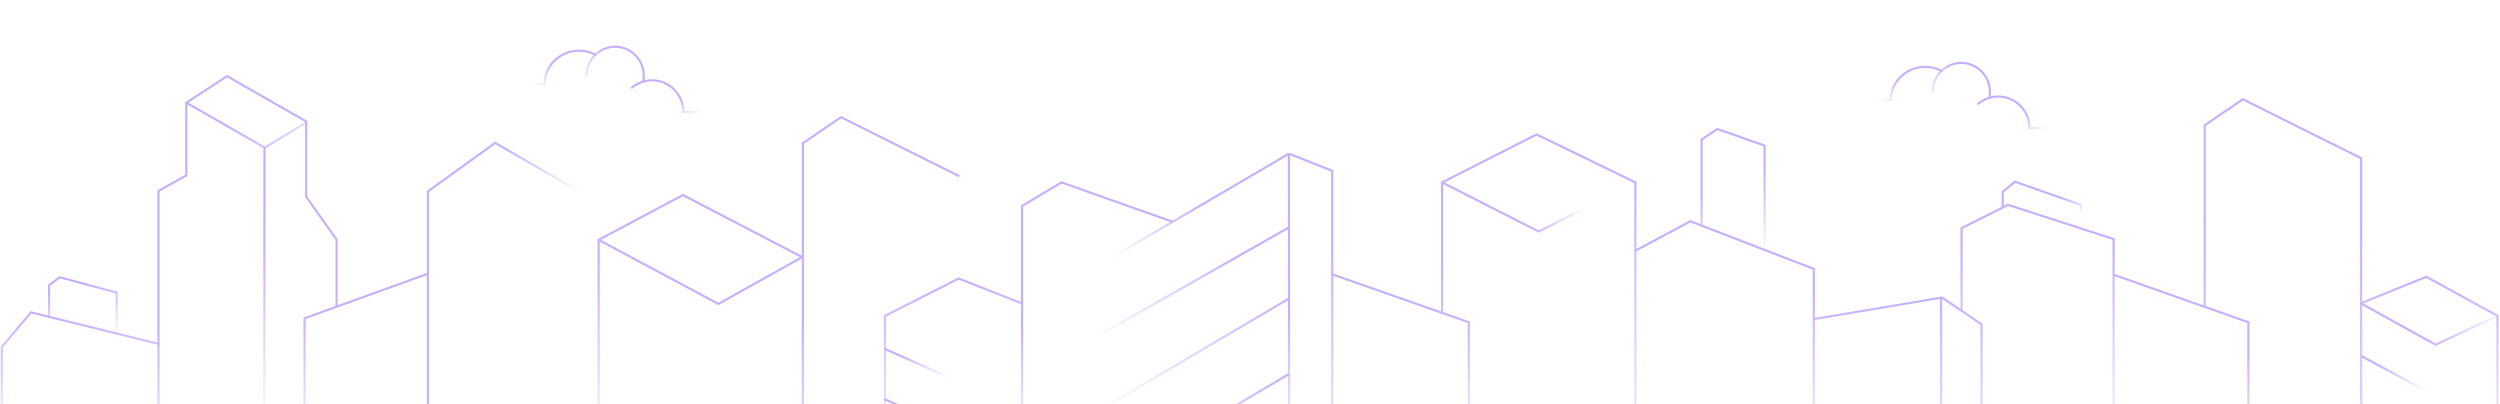 <svg xmlns="http://www.w3.org/2000/svg" width="1391" height="225" viewBox="0 0 1391 225">
    <defs>
        <linearGradient id="k6as1le3ba" x1="50%" x2="50%" y1="0%" y2="100%">
            <stop offset="0%" stop-color="#8C5FFF"/>
            <stop offset="100%" stop-color="#8C5FFF" stop-opacity="0"/>
        </linearGradient>
        <linearGradient id="bo2bohadfb" x1="47.033%" x2="72.163%" y1="16.427%" y2="116.256%">
            <stop offset="0%" stop-color="#8C5FFF"/>
            <stop offset="100%" stop-color="#8C5FFF" stop-opacity="0"/>
        </linearGradient>
        <linearGradient id="83sqb2wmnc" x1="50%" x2="50%" y1="0%" y2="82.483%">
            <stop offset="0%" stop-color="#8C5FFF"/>
            <stop offset="100%" stop-color="#8C5FFF" stop-opacity="0"/>
        </linearGradient>
        <linearGradient id="ljso6y7fmd" x1="49.895%" x2="49.853%" y1="39.34%" y2="73.862%">
            <stop offset="0%" stop-color="#8C5FFF"/>
            <stop offset="100%" stop-color="#6B31FF" stop-opacity="0"/>
        </linearGradient>
        <linearGradient id="vtr5mthcpe" x1="50%" x2="50%" y1="25.276%" y2="99.404%">
            <stop offset="0%" stop-color="#8C5FFF"/>
            <stop offset="100%" stop-color="#8C5FFF" stop-opacity="0"/>
        </linearGradient>
        <linearGradient id="bu7pn9srif" x1="50%" x2="50%" y1=".138%" y2="49.559%">
            <stop offset=".04%" stop-color="#8C5FFF" stop-opacity="0"/>
            <stop offset="100%" stop-color="#8C5FFF"/>
        </linearGradient>
        <linearGradient id="qtz5locpmg" x1="50%" x2="50%" y1="13.158%" y2="107.463%">
            <stop offset="11.679%" stop-color="#8C5FFF"/>
            <stop offset="100%" stop-color="#6B31FF" stop-opacity="0"/>
        </linearGradient>
        <linearGradient id="qhcklsjx1h" x1="50%" x2="50%" y1="25.276%" y2="99.404%">
            <stop offset="0%" stop-color="#8C5FFF"/>
            <stop offset="100%" stop-color="#8C5FFF" stop-opacity="0"/>
        </linearGradient>
        <linearGradient id="ow6x4oejci" x1="50%" x2="50%" y1="0%" y2="98.855%">
            <stop offset="0%" stop-color="#8C5FFF"/>
            <stop offset="100%" stop-color="#8C5FFF" stop-opacity="0"/>
        </linearGradient>
        <linearGradient id="h531p8wt7j" x1="50%" x2="50%" y1="25.974%" y2="100%">
            <stop offset="0%" stop-color="#8C5FFF"/>
            <stop offset="100%" stop-color="#8C5FFF" stop-opacity="0"/>
        </linearGradient>
        <linearGradient id="cgfu0d2j4k" x1="50%" x2="50%" y1="0%" y2="98.855%">
            <stop offset="0%" stop-color="#8C5FFF"/>
            <stop offset="100%" stop-color="#8C5FFF" stop-opacity="0"/>
        </linearGradient>
        <linearGradient id="9xfpct7o5l" x1="50%" x2="50%" y1="25.974%" y2="100%">
            <stop offset="0%" stop-color="#8C5FFF"/>
            <stop offset="100%" stop-color="#8C5FFF" stop-opacity="0"/>
        </linearGradient>
        <linearGradient id="6p0m51rnem" x1="50%" x2="50%" y1="25.974%" y2="100%">
            <stop offset="0%" stop-color="#8C5FFF"/>
            <stop offset="100%" stop-color="#8C5FFF" stop-opacity="0"/>
        </linearGradient>
        <linearGradient id="p4ix54ghan" x1="50%" x2="-5.989%" y1="47.815%" y2="51.589%">
            <stop offset="0%" stop-color="#8C5FFF"/>
            <stop offset="100%" stop-color="#8C5FFF" stop-opacity="0"/>
        </linearGradient>
        <linearGradient id="wu9s91vlgo" x1="50%" x2="50%" y1="40.453%" y2="82.301%">
            <stop offset="0%" stop-color="#8C5FFF"/>
            <stop offset="56.443%" stop-color="#8C5FFF" stop-opacity=".345"/>
            <stop offset="100%" stop-color="#8C5FFF" stop-opacity="0"/>
        </linearGradient>
        <linearGradient id="ixtvf8alep" x1="50%" x2="50%" y1="25.027%" y2="101.214%">
            <stop offset="0%" stop-color="#8C5FFF"/>
            <stop offset="100%" stop-color="#8C5FFF" stop-opacity="0"/>
        </linearGradient>
        <linearGradient id="a0n6e7gocq" x1="59.907%" x2="4.053%" y1="57.8%" y2="77.859%">
            <stop offset="0%" stop-color="#8C5FFF"/>
            <stop offset="100%" stop-color="#8C5FFF" stop-opacity="0"/>
        </linearGradient>
        <linearGradient id="rhistc94gr" x1="50%" x2="50%" y1="25.974%" y2="100%">
            <stop offset="0%" stop-color="#8C5FFF"/>
            <stop offset="100%" stop-color="#8C5FFF" stop-opacity="0"/>
        </linearGradient>
        <linearGradient id="gnixxlzeds" x1="50%" x2="50%" y1="0%" y2="98.577%">
            <stop offset="0%" stop-color="#8C5FFF"/>
            <stop offset="100%" stop-color="#8C5FFF" stop-opacity="0"/>
        </linearGradient>
        <linearGradient id="2i9m9w83dt" x1="50%" x2="50%" y1="0%" y2="100%">
            <stop offset="0%" stop-color="#8C5FFF"/>
            <stop offset="100%" stop-color="#8C5FFF" stop-opacity="0"/>
        </linearGradient>
        <linearGradient id="c1czaltgnu" x1="50%" x2="50%" y1="14.324%" y2="76.118%">
            <stop offset="0%" stop-color="#8C5FFF"/>
            <stop offset="100%" stop-color="#8C5FFF" stop-opacity="0"/>
        </linearGradient>
        <linearGradient id="j0yl6fyqwv" x1="50%" x2="50%" y1="30.464%" y2="76.118%">
            <stop offset="0%" stop-color="#8C5FFF"/>
            <stop offset="100%" stop-color="#8C5FFF" stop-opacity="0"/>
        </linearGradient>
        <linearGradient id="8hupgkt0hw" x1="50%" x2="50%" y1="14.324%" y2="76.118%">
            <stop offset="0%" stop-color="#8C5FFF"/>
            <stop offset="100%" stop-color="#8C5FFF" stop-opacity="0"/>
        </linearGradient>
        <linearGradient id="6o7rn9clax" x1="45.267%" x2="63.329%" y1="26.028%" y2="117.176%">
            <stop offset="0%" stop-color="#8C5FFF"/>
            <stop offset="100%" stop-color="#8C5FFF" stop-opacity="0"/>
        </linearGradient>
        <linearGradient id="dvi78ahp3y" x1="72.448%" x2="32.273%" y1="40.766%" y2="50.829%">
            <stop offset="0%" stop-color="#8C5FFF" stop-opacity="0"/>
            <stop offset="100%" stop-color="#8C5FFF"/>
        </linearGradient>
        <linearGradient id="ozxh907b0z" x1="50%" x2="50%" y1="26.198%" y2="90.543%">
            <stop offset="0%" stop-color="#8C5FFF"/>
            <stop offset="100%" stop-color="#8C5FFF" stop-opacity="0"/>
        </linearGradient>
        <linearGradient id="bn3wq2jpwA" x1="70.686%" x2="84.287%" y1="39.956%" y2="107.507%">
            <stop offset="0%" stop-color="#8C5FFF"/>
            <stop offset="100%" stop-color="#8C5FFF" stop-opacity="0"/>
        </linearGradient>
        <linearGradient id="pbd1mrf7qB" x1="50%" x2="50%" y1="0%" y2="100%">
            <stop offset="0%" stop-color="#8C5FFF"/>
            <stop offset="100%" stop-color="#8C5FFF" stop-opacity="0"/>
        </linearGradient>
        <linearGradient id="lye8n0zy0C" x1="50.933%" x2="54.854%" y1="24.106%" y2="104.341%">
            <stop offset="0%" stop-color="#8C5FFF"/>
            <stop offset="100%" stop-color="#8C5FFF" stop-opacity="0"/>
        </linearGradient>
        <linearGradient id="gafk9yh1uD" x1="50%" x2="50%" y1="48.727%" y2="86.402%">
            <stop offset="0%" stop-color="#8C5FFF"/>
            <stop offset="99.937%" stop-color="#8C5FFF" stop-opacity="0"/>
        </linearGradient>
        <linearGradient id="jv90s1x2mE" x1="50%" x2="50%" y1="42.729%" y2="88.96%">
            <stop offset="0%" stop-color="#8C5FFF"/>
            <stop offset="100%" stop-color="#8C5FFF" stop-opacity="0"/>
        </linearGradient>
        <linearGradient id="zqop6p9v4F" x1="50%" x2="50%" y1="42.021%" y2="100%">
            <stop offset="0%" stop-color="#8C5FFF"/>
            <stop offset="98.424%" stop-color="#8C5FFF" stop-opacity="0"/>
        </linearGradient>
        <linearGradient id="rasfpknhpG" x1="50%" x2="50%" y1="55.873%" y2="87.448%">
            <stop offset="0%" stop-color="#8C5FFF"/>
            <stop offset="100%" stop-color="#8C5FFF" stop-opacity="0"/>
        </linearGradient>
        <linearGradient id="488kk2cwbH" x1="50%" x2="50%" y1=".059%" y2="49.559%">
            <stop offset="0%" stop-color="#8C5FFF" stop-opacity="0"/>
            <stop offset="100%" stop-color="#8C5FFF"/>
        </linearGradient>
        <linearGradient id="0sb85jxasI" x1="50%" x2="50%" y1="43.932%" y2="99.818%">
            <stop offset="0%" stop-color="#8C5FFF"/>
            <stop offset="77.059%" stop-color="#8C5FFF" stop-opacity=".061"/>
            <stop offset="100%" stop-color="#8C5FFF" stop-opacity="0"/>
        </linearGradient>
        <linearGradient id="wxobbo757J" x1="50%" x2="50%" y1="0%" y2="100%">
            <stop offset="0%" stop-color="#8C5FFF"/>
            <stop offset="100%" stop-color="#8C5FFF" stop-opacity="0"/>
        </linearGradient>
        <linearGradient id="8a7yvvb0sK" x1="50%" x2="50%" y1="0%" y2="100%">
            <stop offset="0%" stop-color="#8C5FFF"/>
            <stop offset="100%" stop-color="#8C5FFF" stop-opacity="0"/>
        </linearGradient>
        <linearGradient id="rsqaeupl3L" x1="50%" x2="50%" y1="55.638%" y2="100%">
            <stop offset="0%" stop-color="#8C5FFF"/>
            <stop offset="100%" stop-color="#8C5FFF" stop-opacity="0"/>
        </linearGradient>
        <linearGradient id="tmndl5ifcM" x1="44.404%" x2="76.513%" y1="29.749%" y2="21.758%">
            <stop offset="0%" stop-color="#8C5FFF"/>
            <stop offset="100%" stop-color="#8C5FFF" stop-opacity="0"/>
        </linearGradient>
        <linearGradient id="15gftm97aN" x1="50%" x2="50%" y1="16.66%" y2="100%">
            <stop offset="0%" stop-color="#8C5FFF"/>
            <stop offset="100%" stop-color="#8C5FFF" stop-opacity="0"/>
        </linearGradient>
        <linearGradient id="94tws5k19O" x1="47.033%" x2="72.163%" y1="32.8%" y2="83.945%">
            <stop offset="24.546%" stop-color="#8C5FFF"/>
            <stop offset="100%" stop-color="#8C5FFF" stop-opacity="0"/>
        </linearGradient>
        <linearGradient id="itw5gesffP" x1="54.363%" x2="15.59%" y1="42.234%" y2="59.097%">
            <stop offset="0%" stop-color="#8C5FFF" stop-opacity=".985"/>
            <stop offset="100%" stop-color="#8C5FFF" stop-opacity="0"/>
        </linearGradient>
        <linearGradient id="e7rksd7h6Q" x1="56.609%" x2="-25.657%" y1="51.262%" y2="87.533%">
            <stop offset="0%" stop-color="#8C5FFF"/>
            <stop offset="100%" stop-color="#8C5FFF" stop-opacity="0"/>
        </linearGradient>
        <linearGradient id="wvamv3gp2R" x1="66.147%" x2="102.553%" y1="40.191%" y2="62.094%">
            <stop offset="0%" stop-color="#8C5FFF"/>
            <stop offset="100%" stop-color="#8C5FFF" stop-opacity="0"/>
        </linearGradient>
        <linearGradient id="47tgtx05vS" x1="50%" x2="50%" y1="0%" y2="100%">
            <stop offset="0%" stop-color="#8C5FFF"/>
            <stop offset="100%" stop-color="#8C5FFF" stop-opacity="0"/>
        </linearGradient>
        <linearGradient id="iwg9xb8yyT" x1="49.954%" x2="49.592%" y1="68.288%" y2="109.41%">
            <stop offset="0%" stop-color="#8C5FFF"/>
            <stop offset="100%" stop-color="#8C5FFF" stop-opacity="0"/>
        </linearGradient>
        <linearGradient id="dg3ckd4qgU" x1="50.005%" x2="50%" y1="26.365%" y2="100%">
            <stop offset="0%" stop-color="#8C5FFF"/>
            <stop offset="61.262%" stop-color="#8C5FFF" stop-opacity=".105"/>
            <stop offset="100%" stop-color="#8C5FFF" stop-opacity="0"/>
        </linearGradient>
        <linearGradient id="6wxl95rmnV" x1="35.662%" x2="146.619%" y1="36.851%" y2="31.686%">
            <stop offset="0%" stop-color="#8C5FFF"/>
            <stop offset="100%" stop-color="#8C5FFF" stop-opacity="0"/>
        </linearGradient>
        <linearGradient id="s80ta1a10W" x1="50%" x2="50.006%" y1="0%" y2="129.053%">
            <stop offset="0%" stop-color="#8C5FFF"/>
            <stop offset="100%" stop-color="#8C5FFF" stop-opacity="0"/>
        </linearGradient>
        <linearGradient id="rh63ccc2cX" x1="50%" x2="50%" y1=".138%" y2="49.559%">
            <stop offset=".04%" stop-color="#8C5FFF" stop-opacity="0"/>
            <stop offset="100%" stop-color="#8C5FFF"/>
        </linearGradient>
    </defs>
    <g fill="none" fill-rule="evenodd" opacity=".499">
        <g stroke-width="1.2">
            <path stroke="url(#k6as1le3ba)" d="M0 99.33L0 38.816 16.231 19.525 87.515 37.176" transform="translate(1) translate(0 154.261)"/>
            <path stroke="url(#bo2bohadfb)" d="M26.327 21.738L26.327 4.442 32.252 0 63.911 8.57 63.911 30.797" transform="translate(1) translate(0 154.261)"/>
            <path stroke="url(#83sqb2wmnc)" d="M16.231 19.525L16.231 113.774" transform="translate(1) translate(0 154.261)"/>
        </g>
        <path stroke="url(#ljso6y7fmd)" stroke-width="1.2" d="M445.703 359L445.703 79.659 466.913 65.234 532.739 98.061" transform="translate(1)"/>
        <path stroke="url(#vtr5mthcpe)" stroke-width="1.2" d="M466.913 65.234L466.913 200.742" transform="translate(1)"/>
        <path stroke="url(#bu7pn9srif)" stroke-width="1.2" d="M498.892 81.107L498.892 7.2" transform="translate(1)"/>
        <path stroke="url(#qtz5locpmg)" stroke-width="1.2" d="M1225.703 170.656L1225.703 69.659 1246.913 55.234 1312.739 88.061 1312.739 324.626" transform="translate(1)"/>
        <path stroke="url(#qhcklsjx1h)" stroke-width="1.2" d="M1246.913 55.234L1246.913 176.886" transform="translate(1)"/>
        <g stroke-width="1.2">
            <path stroke="url(#ow6x4oejci)" d="M0.416 119.355L0.416 20.735 41.415 0 76.687 13.868" transform="translate(1) translate(491 155.006)"/>
            <path stroke="url(#h531p8wt7j)" d="M0 55.087L36.026 38.994" transform="translate(1) translate(491 155.006) matrix(-1 0 0 1 36.026 0)"/>
            <path stroke="url(#h531p8wt7j)" d="M0 83.087L36.026 66.994" transform="translate(1) translate(491 155.006) matrix(-1 0 0 1 36.026 0)"/>
        </g>
        <g stroke-width="1.2">
            <path stroke="url(#cgfu0d2j4k)" d="M0.416 120.355L0.416 21.735 40 0 76.687 14.868" transform="translate(1) matrix(-1 0 0 1 1389 154.006)"/>
            <path stroke="url(#9xfpct7o5l)" d="M40 63.68L76.026 44.168" transform="translate(1) matrix(-1 0 0 1 1389 154.006)"/>
            <path stroke="url(#6p0m51rnem)" d="M40 91.087L76.026 70.953" transform="translate(1) matrix(-1 0 0 1 1389 154.006)"/>
            <path stroke="url(#p4ix54ghan)" d="M0.416 21.735L34.863 37.795 76.026 14.994" transform="translate(1) matrix(-1 0 0 1 1389 154.006)"/>
        </g>
        <path stroke="url(#wu9s91vlgo)" stroke-width="1.2" d="M567.687 298.8L567.687 114.575 589.605 101.5 651.443 123.417" transform="translate(1)"/>
        <path stroke="url(#ixtvf8alep)" stroke-width="1.2" d="M716.156 85.513L740.251 95.055 740.251 295.091" transform="translate(1)"/>
        <path stroke="url(#a0n6e7gocq)" stroke-width="1.2" d="M606.63 149.631L716.156 85.513" transform="translate(1)"/>
        <path stroke="url(#rhistc94gr)" stroke-width="1.2" d="M606.63 188.742L716.156 126.528" transform="translate(1)"/>
        <path stroke="url(#gnixxlzeds)" stroke-width="1.2" d="M609.565 229.001L716.156 166.128" transform="translate(1)"/>
        <path stroke="url(#2i9m9w83dt)" stroke-width="1.2" d="M609.565 271.001L716.156 208.128" transform="translate(1)"/>
        <path stroke="url(#c1czaltgnu)" stroke-width="1.2" d="M740.251 152.64L816.248 179.312 816.248 295.091" transform="translate(1)"/>
        <path stroke="url(#j0yl6fyqwv)" stroke-width="1.2" d="M1174.677 152.752L1249.997 179.312 1249.997 295.091" transform="translate(1)"/>
        <path stroke="url(#8hupgkt0hw)" stroke-width="1.2" d="M168.46 152.346L236.941 177.066 236.941 292.845" transform="translate(1) matrix(-1 0 0 1 405.4 0)"/>
        <path stroke="url(#6o7rn9clax)" stroke-width="1.2" d="M801.382 174.632L801.382 101.5 853.968 74.806 908.92 101.5 908.92 272.689" transform="translate(1)"/>
        <path stroke="url(#dvi78ahp3y)" stroke-width="1.2" d="M801.382 101.5L855.151 128.838 908.92 101.5" transform="translate(1)"/>
        <path stroke="url(#ozxh907b0z)" stroke-width="1.2" d="M908.92 139.505L939.459 123.125 1008.199 149.618 1008.199 280.018" transform="translate(1)"/>
        <path stroke="url(#bn3wq2jpwA)" stroke-width="1.2" d="M945.763 125.204L945.763 77.58 954.526 71.805 980.82 81.01 980.82 139.148" transform="translate(1)"/>
        <path stroke="url(#pbd1mrf7qB)" stroke-width="1.2" d="M1008.199 177.533L1079.05 165.635 1079.05 295.091" transform="translate(1)"/>
        <path stroke="#8C5FFF" stroke-width="1.2" d="M444.922 143.29L398.672 169.097 332.081 133.457" transform="translate(1)"/>
        <path stroke="url(#lye8n0zy0C)" stroke-width="1.2" d="M332.081 251.136L332.081 133.457 379 108.512 445.703 143.289" transform="translate(1)"/>
        <path stroke="url(#gafk9yh1uD)" stroke-width="1.2" d="M589.605 101.5L589.605 270.528" transform="translate(1)"/>
        <path stroke="url(#jv90s1x2mE)" stroke-width="1.2" d="M855.151 128.838L855.151 280.018" transform="translate(1)"/>
        <path stroke="url(#zqop6p9v4F)" stroke-width="1.2" d="M939.459 123.125L939.459 277.623" transform="translate(1)"/>
        <path stroke="url(#rasfpknhpG)" stroke-width="1.2" d="M954.526 71.805L954.526 122.111" transform="translate(1)"/>
        <path stroke="url(#488kk2cwbH)" stroke-width="1.2" d="M963.292 74.806L963.292 0" transform="translate(1)"/>
        <path stroke="url(#0sb85jxasI)" stroke-width="1.2" d="M716.156 85.513L716.303 285.528" transform="translate(1)"/>
        <path stroke="url(#wxobbo757J)" stroke-width="1.2" d="M532.415 97.513L532.415 163" transform="translate(1)"/>
        <path stroke="url(#8a7yvvb0sK)" stroke-width="1.2" d="M1079.311 165.416L1101.52 180.45 1101.52 292.516" transform="translate(1)"/>
        <path stroke="url(#rsqaeupl3L)" d="M1116.247 113.987L1116.247 248" transform="translate(1)"/>
        <path stroke="url(#tmndl5ifcM)" stroke-width="1.2" d="M350.78 123.584L274.498 79.502 237.079 106.478 237.079 258.692" transform="translate(1)"/>
        <path stroke="url(#15gftm97aN)" stroke-width="1.2" d="M1090.416 172.613L1090.416 126.947 1116.247 113.987 1175 133.006 1175 262.287" transform="translate(1)"/>
        <path stroke="url(#94tws5k19O)" stroke-width="1.2" d="M1113.327 115.095L1113.327 106.703 1120.158 101.127 1156.804 113.987 1156.804 126.627" transform="translate(1)"/>
        <g stroke-linecap="round" stroke-width="1.2">
            <path stroke="url(#itw5gesffP)" d="M52.284 4.407C49.581 3 46.491 2.2 43.21 2.2c-10.624 0-19.237 8.372-19.237 18.7H0" transform="translate(1) translate(1027 35)"/>
            <path stroke="url(#e7rksd7h6Q)" d="M78.889 19.39c.204-1.035.311-2.104.311-3.2C79.2 7.25 72.059 0 63.25 0S47.3 7.249 47.3 16.19" transform="translate(1) translate(1027 35)"/>
            <path stroke="url(#wvamv3gp2R)" d="M121 36.3h-19.774c0-9.72-7.812-17.6-17.448-17.6-4.253 0-8.15 1.535-11.178 4.086" transform="translate(1) translate(1027 35)"/>
        </g>
        <g stroke-linecap="round" stroke-width="1.2">
            <path stroke="url(#itw5gesffP)" d="M52.284 4.407C49.581 3 46.491 2.2 43.21 2.2c-10.624 0-19.237 8.372-19.237 18.7H0" transform="translate(1) translate(278 26)"/>
            <path stroke="url(#e7rksd7h6Q)" d="M78.889 19.39c.204-1.035.311-2.104.311-3.2C79.2 7.25 72.059 0 63.25 0S47.3 7.249 47.3 16.19" transform="translate(1) translate(278 26)"/>
            <path stroke="url(#wvamv3gp2R)" d="M121 36.3h-19.774c0-9.72-7.812-17.6-17.448-17.6-4.253 0-8.15 1.535-11.178 4.086" transform="translate(1) translate(278 26)"/>
        </g>
        <path stroke="url(#47tgtx05vS)" d="M274.498 79.919L274.498 263.467" transform="translate(1)"/>
        <path stroke="url(#iwg9xb8yyT)" stroke-width="1.2" d="M87.179 251.136L87.179 106.204 102.663 97.576 102.663 57.122 125.335 42.386 169.343 67.561 169.343 109.433 186.257 133.293 186.257 170.368" transform="translate(1)"/>
        <path stroke="url(#dg3ckd4qgU)" stroke-width="1.2" d="M146.165 82L146 288.117" transform="translate(1)"/>
        <path stroke="url(#6wxl95rmnV)" stroke-width="1.2" d="M102.663 57.122L146.275 82.166 168.809 68.475" transform="translate(1)"/>
        <path stroke="url(#s80ta1a10W)" stroke-width="1.2" d="M399 169L399 260.994" transform="translate(1)"/>
        <path stroke="url(#rh63ccc2cX)" stroke-width="1.2" d="M137 62.907L137 8.827" transform="translate(1)"/>
    </g>
</svg>
